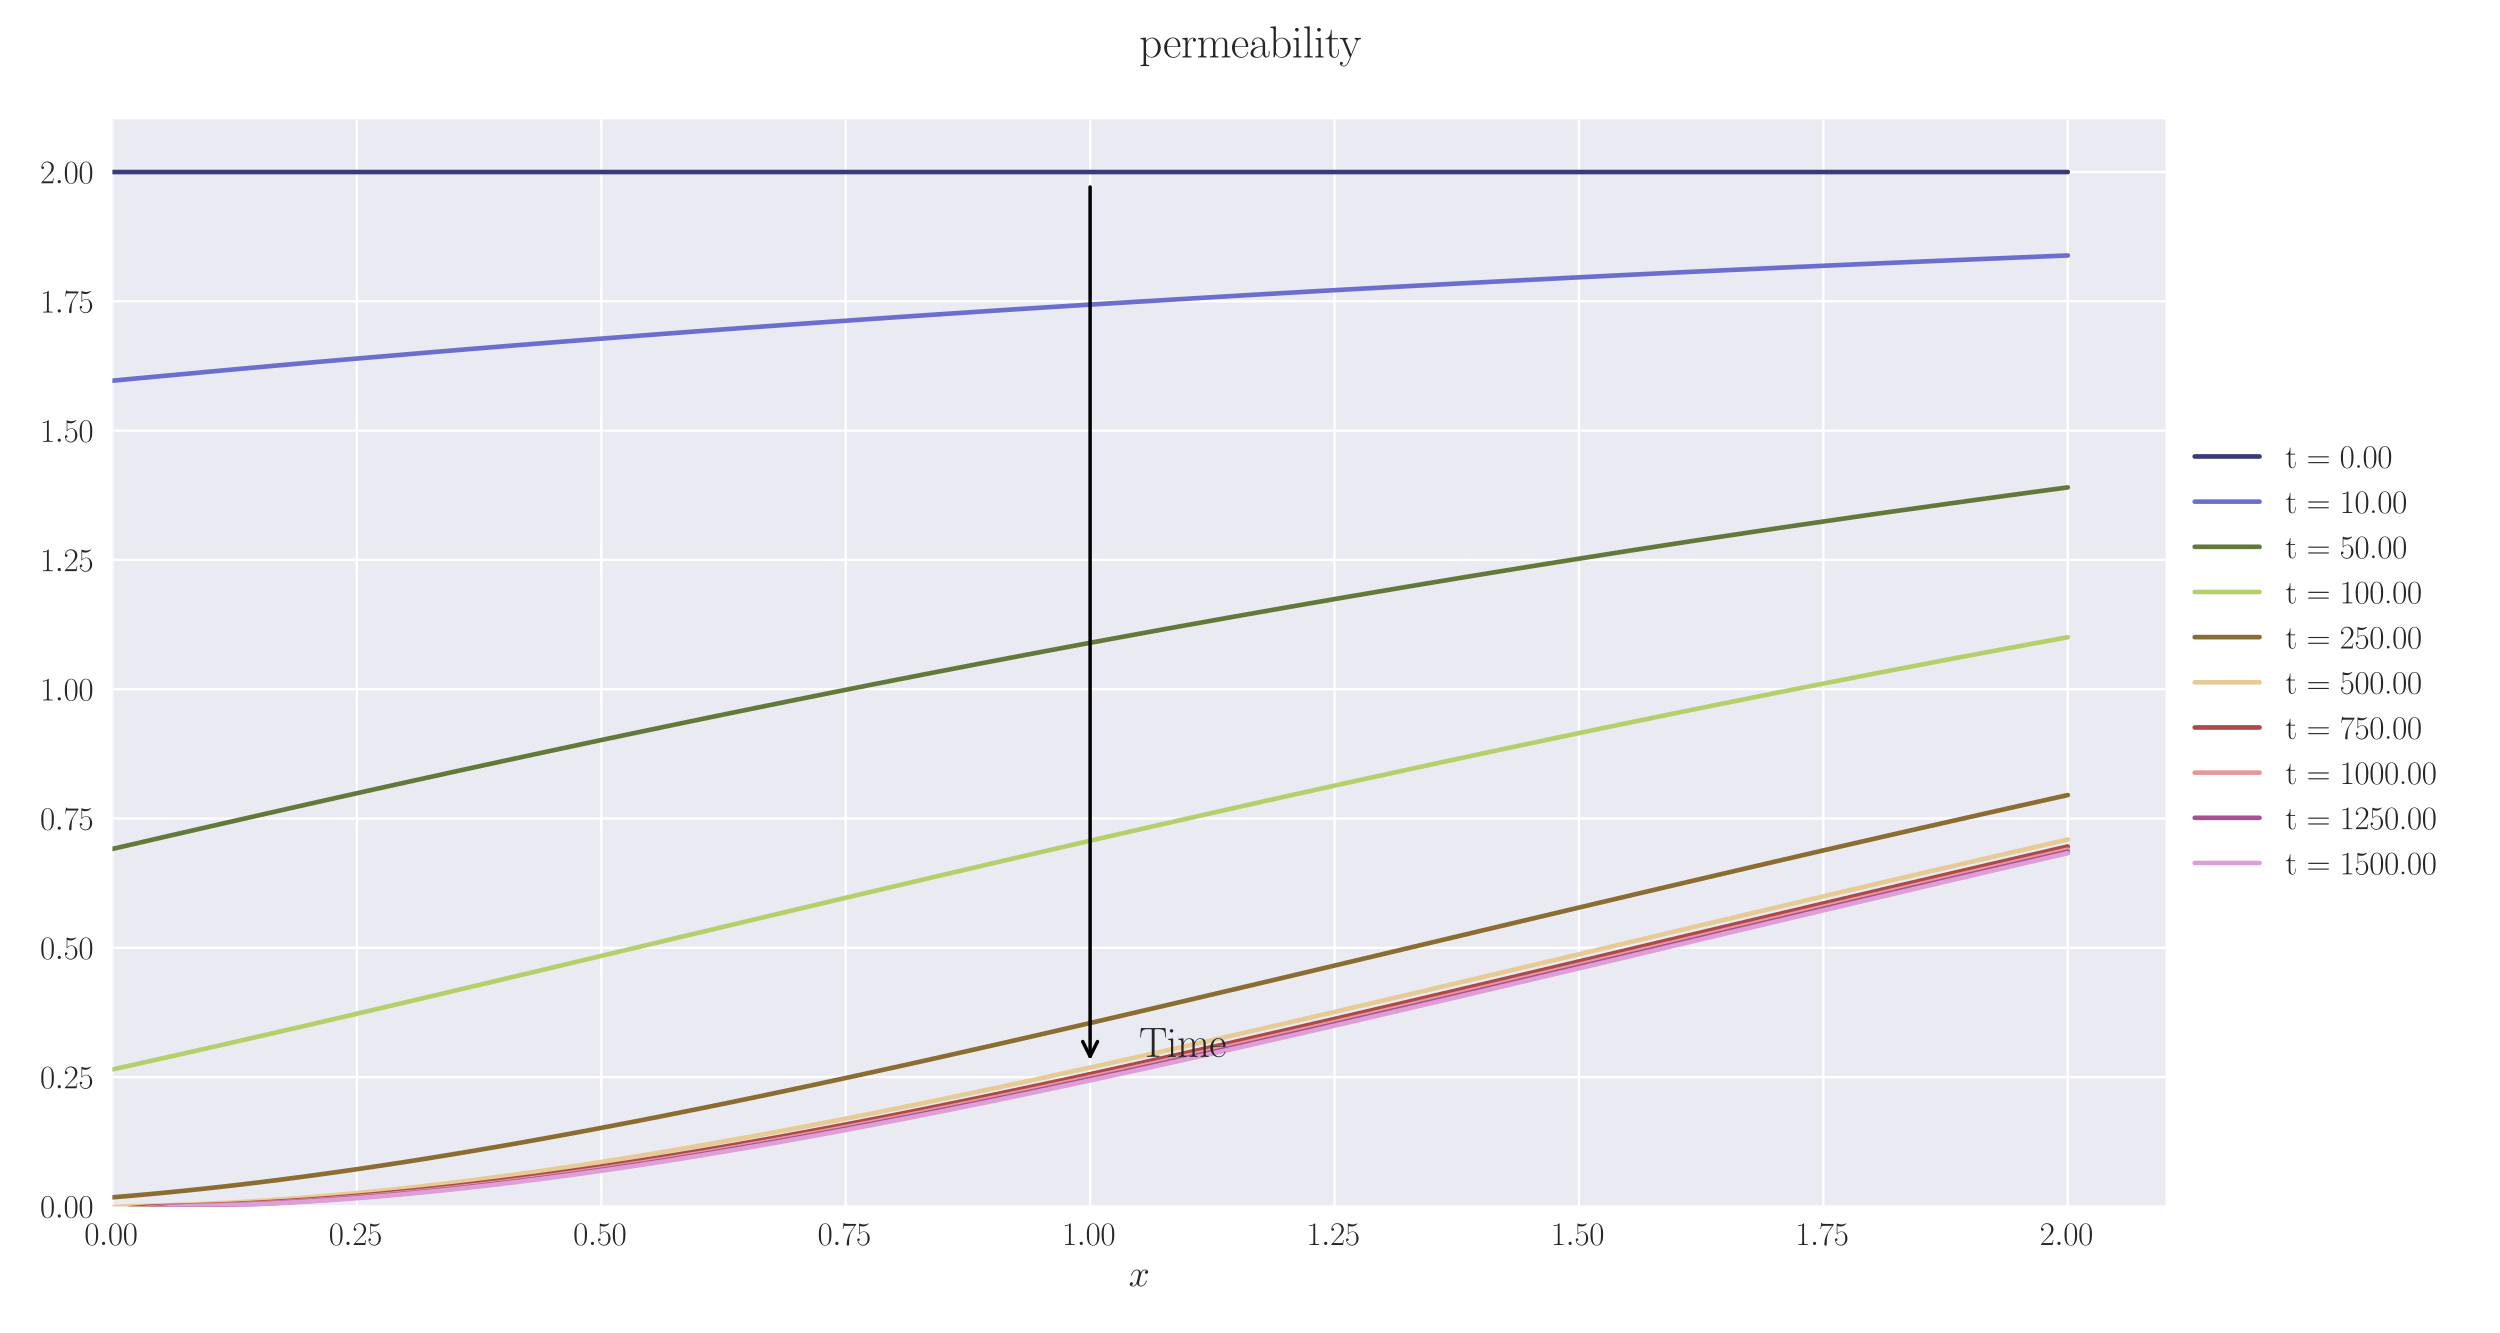 <?xml version="1.0" encoding="utf-8" standalone="no"?>
<!DOCTYPE svg PUBLIC "-//W3C//DTD SVG 1.1//EN"
  "http://www.w3.org/Graphics/SVG/1.1/DTD/svg11.dtd">
<svg xmlns:xlink="http://www.w3.org/1999/xlink" width="1080pt" height="576pt" viewBox="0 0 1080 576" xmlns="http://www.w3.org/2000/svg" version="1.1">
 <defs>
  <style type="text/css">*{stroke-linejoin: round; stroke-linecap: butt}</style>
 </defs>
 <g id="figure_1">
  <g id="patch_1">
   <path d="M 0 576 
L 1080 576 
L 1080 0 
L 0 0 
z
" style="fill: #ffffff"/>
  </g>
  <g id="axes_1">
   <g id="patch_2">
    <path d="M 48.559 521.153 
L 935.518 521.153 
L 935.518 51.564 
L 48.559 51.564 
z
" style="fill: #eaeaf2"/>
   </g>
   <g id="matplotlib.axis_1">
    <g id="xtick_1">
     <g id="line2d_1">
      <path d="M 48.559 521.153 
L 48.559 51.564 
" clip-path="url(#pdfd6195bb6)" style="fill: none; stroke: #ffffff; stroke-linecap: round"/>
     </g>
     <g id="line2d_2"/>
     <g id="text_1">
      <!-- $\mathdefault{0.00}$ -->
      <g style="fill: #262626" transform="translate(36.42 537.839) scale(0.14 -0.14)">
       <defs>
        <path id="CMR17-30" d="M 2688 2025 
C 2688 2416 2682 3080 2413 3591 
C 2176 4039 1798 4198 1466 4198 
C 1158 4198 768 4058 525 3597 
C 269 3118 243 2524 243 2025 
C 243 1661 250 1106 448 619 
C 723 -39 1216 -128 1466 -128 
C 1760 -128 2208 -7 2470 600 
C 2662 1042 2688 1559 2688 2025 
z
M 1466 -26 
C 1056 -26 813 325 723 812 
C 653 1188 653 1738 653 2096 
C 653 2588 653 2997 736 3387 
C 858 3929 1216 4096 1466 4096 
C 1728 4096 2067 3923 2189 3400 
C 2272 3036 2278 2607 2278 2096 
C 2278 1680 2278 1169 2202 792 
C 2067 95 1690 -26 1466 -26 
z
" transform="scale(0.016)"/>
        <path id="CMMI12-3a" d="M 1178 307 
C 1178 492 1024 619 870 619 
C 685 619 557 466 557 313 
C 557 128 710 0 864 0 
C 1050 0 1178 153 1178 307 
z
" transform="scale(0.016)"/>
       </defs>
       <use xlink:href="#CMR17-30" transform="scale(0.996)"/>
       <use xlink:href="#CMMI12-3a" transform="translate(45.69 0) scale(0.996)"/>
       <use xlink:href="#CMR17-30" transform="translate(72.788 0) scale(0.996)"/>
       <use xlink:href="#CMR17-30" transform="translate(118.478 0) scale(0.996)"/>
      </g>
     </g>
    </g>
    <g id="xtick_2">
     <g id="line2d_3">
      <path d="M 154.149 521.153 
L 154.149 51.564 
" clip-path="url(#pdfd6195bb6)" style="fill: none; stroke: #ffffff; stroke-linecap: round"/>
     </g>
     <g id="line2d_4"/>
     <g id="text_2">
      <!-- $\mathdefault{0.25}$ -->
      <g style="fill: #262626" transform="translate(142.01 537.839) scale(0.14 -0.14)">
       <defs>
        <path id="CMR17-32" d="M 2669 989 
L 2554 989 
C 2490 536 2438 459 2413 420 
C 2381 369 1920 369 1830 369 
L 602 369 
C 832 619 1280 1072 1824 1597 
C 2214 1967 2669 2402 2669 3035 
C 2669 3790 2067 4224 1395 4224 
C 691 4224 262 3604 262 3030 
C 262 2780 448 2748 525 2748 
C 589 2748 781 2787 781 3010 
C 781 3207 614 3264 525 3264 
C 486 3264 448 3258 422 3245 
C 544 3790 915 4058 1306 4058 
C 1862 4058 2227 3617 2227 3035 
C 2227 2479 1901 2000 1536 1584 
L 262 146 
L 262 0 
L 2515 0 
L 2669 989 
z
" transform="scale(0.016)"/>
        <path id="CMR17-35" d="M 730 3692 
C 794 3666 1056 3584 1325 3584 
C 1920 3584 2246 3911 2432 4100 
C 2432 4157 2432 4192 2394 4192 
C 2387 4192 2374 4192 2323 4163 
C 2099 4058 1837 3973 1517 3973 
C 1325 3973 1037 3999 723 4139 
C 653 4171 640 4171 634 4171 
C 602 4171 595 4164 595 4037 
L 595 2203 
C 595 2089 595 2057 659 2057 
C 691 2057 704 2070 736 2114 
C 941 2401 1222 2522 1542 2522 
C 1766 2522 2246 2382 2246 1289 
C 2246 1085 2246 715 2054 421 
C 1894 159 1645 25 1370 25 
C 947 25 518 320 403 814 
C 429 807 480 795 506 795 
C 589 795 749 840 749 1038 
C 749 1210 627 1280 506 1280 
C 358 1280 262 1190 262 1011 
C 262 454 704 -128 1382 -128 
C 2042 -128 2669 440 2669 1264 
C 2669 2030 2170 2624 1549 2624 
C 1222 2624 947 2503 730 2274 
L 730 3692 
z
" transform="scale(0.016)"/>
       </defs>
       <use xlink:href="#CMR17-30" transform="scale(0.996)"/>
       <use xlink:href="#CMMI12-3a" transform="translate(45.69 0) scale(0.996)"/>
       <use xlink:href="#CMR17-32" transform="translate(72.788 0) scale(0.996)"/>
       <use xlink:href="#CMR17-35" transform="translate(118.478 0) scale(0.996)"/>
      </g>
     </g>
    </g>
    <g id="xtick_3">
     <g id="line2d_5">
      <path d="M 259.74 521.153 
L 259.74 51.564 
" clip-path="url(#pdfd6195bb6)" style="fill: none; stroke: #ffffff; stroke-linecap: round"/>
     </g>
     <g id="line2d_6"/>
     <g id="text_3">
      <!-- $\mathdefault{0.50}$ -->
      <g style="fill: #262626" transform="translate(247.6 537.839) scale(0.14 -0.14)">
       <use xlink:href="#CMR17-30" transform="scale(0.996)"/>
       <use xlink:href="#CMMI12-3a" transform="translate(45.69 0) scale(0.996)"/>
       <use xlink:href="#CMR17-35" transform="translate(72.788 0) scale(0.996)"/>
       <use xlink:href="#CMR17-30" transform="translate(118.478 0) scale(0.996)"/>
      </g>
     </g>
    </g>
    <g id="xtick_4">
     <g id="line2d_7">
      <path d="M 365.33 521.153 
L 365.33 51.564 
" clip-path="url(#pdfd6195bb6)" style="fill: none; stroke: #ffffff; stroke-linecap: round"/>
     </g>
     <g id="line2d_8"/>
     <g id="text_4">
      <!-- $\mathdefault{0.75}$ -->
      <g style="fill: #262626" transform="translate(353.19 537.839) scale(0.14 -0.14)">
       <defs>
        <path id="CMR17-37" d="M 2886 3941 
L 2886 4081 
L 1382 4081 
C 634 4081 621 4165 595 4288 
L 480 4288 
L 294 3094 
L 410 3094 
C 429 3215 474 3540 550 3661 
C 589 3712 1062 3712 1171 3712 
L 2579 3712 
L 1869 2661 
C 1395 1954 1069 999 1069 165 
C 1069 89 1069 -128 1299 -128 
C 1530 -128 1530 89 1530 171 
L 1530 465 
C 1530 1508 1709 2196 2003 2636 
L 2886 3941 
z
" transform="scale(0.016)"/>
       </defs>
       <use xlink:href="#CMR17-30" transform="scale(0.996)"/>
       <use xlink:href="#CMMI12-3a" transform="translate(45.69 0) scale(0.996)"/>
       <use xlink:href="#CMR17-37" transform="translate(72.788 0) scale(0.996)"/>
       <use xlink:href="#CMR17-35" transform="translate(118.478 0) scale(0.996)"/>
      </g>
     </g>
    </g>
    <g id="xtick_5">
     <g id="line2d_9">
      <path d="M 470.92 521.153 
L 470.92 51.564 
" clip-path="url(#pdfd6195bb6)" style="fill: none; stroke: #ffffff; stroke-linecap: round"/>
     </g>
     <g id="line2d_10"/>
     <g id="text_5">
      <!-- $\mathdefault{1.00}$ -->
      <g style="fill: #262626" transform="translate(458.781 537.839) scale(0.14 -0.14)">
       <defs>
        <path id="CMR17-31" d="M 1702 4058 
C 1702 4192 1696 4192 1606 4192 
C 1357 3916 979 3827 621 3827 
C 602 3827 570 3827 563 3808 
C 557 3795 557 3782 557 3648 
C 755 3648 1088 3686 1344 3839 
L 1344 461 
C 1344 236 1331 160 781 160 
L 589 160 
L 589 0 
C 896 0 1216 0 1523 0 
C 1830 0 2150 0 2458 0 
L 2458 160 
L 2266 160 
C 1715 160 1702 230 1702 458 
L 1702 4058 
z
" transform="scale(0.016)"/>
       </defs>
       <use xlink:href="#CMR17-31" transform="scale(0.996)"/>
       <use xlink:href="#CMMI12-3a" transform="translate(45.69 0) scale(0.996)"/>
       <use xlink:href="#CMR17-30" transform="translate(72.788 0) scale(0.996)"/>
       <use xlink:href="#CMR17-30" transform="translate(118.478 0) scale(0.996)"/>
      </g>
     </g>
    </g>
    <g id="xtick_6">
     <g id="line2d_11">
      <path d="M 576.511 521.153 
L 576.511 51.564 
" clip-path="url(#pdfd6195bb6)" style="fill: none; stroke: #ffffff; stroke-linecap: round"/>
     </g>
     <g id="line2d_12"/>
     <g id="text_6">
      <!-- $\mathdefault{1.25}$ -->
      <g style="fill: #262626" transform="translate(564.371 537.839) scale(0.14 -0.14)">
       <use xlink:href="#CMR17-31" transform="scale(0.996)"/>
       <use xlink:href="#CMMI12-3a" transform="translate(45.69 0) scale(0.996)"/>
       <use xlink:href="#CMR17-32" transform="translate(72.788 0) scale(0.996)"/>
       <use xlink:href="#CMR17-35" transform="translate(118.478 0) scale(0.996)"/>
      </g>
     </g>
    </g>
    <g id="xtick_7">
     <g id="line2d_13">
      <path d="M 682.101 521.153 
L 682.101 51.564 
" clip-path="url(#pdfd6195bb6)" style="fill: none; stroke: #ffffff; stroke-linecap: round"/>
     </g>
     <g id="line2d_14"/>
     <g id="text_7">
      <!-- $\mathdefault{1.50}$ -->
      <g style="fill: #262626" transform="translate(669.961 537.839) scale(0.14 -0.14)">
       <use xlink:href="#CMR17-31" transform="scale(0.996)"/>
       <use xlink:href="#CMMI12-3a" transform="translate(45.69 0) scale(0.996)"/>
       <use xlink:href="#CMR17-35" transform="translate(72.788 0) scale(0.996)"/>
       <use xlink:href="#CMR17-30" transform="translate(118.478 0) scale(0.996)"/>
      </g>
     </g>
    </g>
    <g id="xtick_8">
     <g id="line2d_15">
      <path d="M 787.691 521.153 
L 787.691 51.564 
" clip-path="url(#pdfd6195bb6)" style="fill: none; stroke: #ffffff; stroke-linecap: round"/>
     </g>
     <g id="line2d_16"/>
     <g id="text_8">
      <!-- $\mathdefault{1.75}$ -->
      <g style="fill: #262626" transform="translate(775.552 537.839) scale(0.14 -0.14)">
       <use xlink:href="#CMR17-31" transform="scale(0.996)"/>
       <use xlink:href="#CMMI12-3a" transform="translate(45.69 0) scale(0.996)"/>
       <use xlink:href="#CMR17-37" transform="translate(72.788 0) scale(0.996)"/>
       <use xlink:href="#CMR17-35" transform="translate(118.478 0) scale(0.996)"/>
      </g>
     </g>
    </g>
    <g id="xtick_9">
     <g id="line2d_17">
      <path d="M 893.282 521.153 
L 893.282 51.564 
" clip-path="url(#pdfd6195bb6)" style="fill: none; stroke: #ffffff; stroke-linecap: round"/>
     </g>
     <g id="line2d_18"/>
     <g id="text_9">
      <!-- $\mathdefault{2.00}$ -->
      <g style="fill: #262626" transform="translate(881.142 537.839) scale(0.14 -0.14)">
       <use xlink:href="#CMR17-32" transform="scale(0.996)"/>
       <use xlink:href="#CMMI12-3a" transform="translate(45.69 0) scale(0.996)"/>
       <use xlink:href="#CMR17-30" transform="translate(72.788 0) scale(0.996)"/>
       <use xlink:href="#CMR17-30" transform="translate(118.478 0) scale(0.996)"/>
      </g>
     </g>
    </g>
    <g id="text_10">
     <!-- $x$ -->
     <g style="fill: #262626" transform="translate(487.604 555.621) scale(0.16 -0.16)">
      <defs>
       <path id="CMMI12-78" d="M 3034 2606 
C 2829 2567 2752 2414 2752 2293 
C 2752 2139 2874 2088 2963 2088 
C 3155 2088 3290 2254 3290 2427 
C 3290 2695 2982 2816 2714 2816 
C 2323 2816 2106 2433 2048 2312 
C 1901 2816 1504 2816 1389 2816 
C 736 2816 390 1980 390 1839 
C 390 1814 416 1782 461 1782 
C 512 1782 525 1820 538 1846 
C 755 2555 1184 2689 1370 2689 
C 1658 2689 1715 2420 1715 2267 
C 1715 2127 1677 1980 1600 1673 
L 1382 798 
C 1286 415 1101 64 762 64 
C 730 64 570 64 435 147 
C 666 192 717 383 717 460 
C 717 588 621 664 499 664 
C 346 664 179 530 179 326 
C 179 57 480 -64 755 -64 
C 1062 -64 1280 179 1414 441 
C 1517 64 1837 -64 2074 -64 
C 2726 -64 3072 773 3072 913 
C 3072 945 3046 971 3008 971 
C 2950 971 2944 939 2925 888 
C 2752 326 2381 64 2093 64 
C 1869 64 1747 230 1747 492 
C 1747 632 1773 734 1875 1156 
L 2099 2024 
C 2195 2408 2413 2689 2707 2689 
C 2720 2689 2899 2689 3034 2606 
z
" transform="scale(0.016)"/>
      </defs>
      <use xlink:href="#CMMI12-78" transform="scale(0.996)"/>
     </g>
    </g>
   </g>
   <g id="matplotlib.axis_2">
    <g id="ytick_1">
     <g id="line2d_19">
      <path d="M 48.559 521.153 
L 935.518 521.153 
" clip-path="url(#pdfd6195bb6)" style="fill: none; stroke: #ffffff; stroke-linecap: round"/>
     </g>
     <g id="line2d_20"/>
     <g id="text_11">
      <!-- $\mathdefault{0.00}$ -->
      <g style="fill: #262626" transform="translate(17.28 525.996) scale(0.14 -0.14)">
       <use xlink:href="#CMR17-30" transform="scale(0.996)"/>
       <use xlink:href="#CMMI12-3a" transform="translate(45.69 0) scale(0.996)"/>
       <use xlink:href="#CMR17-30" transform="translate(72.788 0) scale(0.996)"/>
       <use xlink:href="#CMR17-30" transform="translate(118.478 0) scale(0.996)"/>
      </g>
     </g>
    </g>
    <g id="ytick_2">
     <g id="line2d_21">
      <path d="M 48.559 465.298 
L 935.518 465.298 
" clip-path="url(#pdfd6195bb6)" style="fill: none; stroke: #ffffff; stroke-linecap: round"/>
     </g>
     <g id="line2d_22"/>
     <g id="text_12">
      <!-- $\mathdefault{0.25}$ -->
      <g style="fill: #262626" transform="translate(17.28 470.141) scale(0.14 -0.14)">
       <use xlink:href="#CMR17-30" transform="scale(0.996)"/>
       <use xlink:href="#CMMI12-3a" transform="translate(45.69 0) scale(0.996)"/>
       <use xlink:href="#CMR17-32" transform="translate(72.788 0) scale(0.996)"/>
       <use xlink:href="#CMR17-35" transform="translate(118.478 0) scale(0.996)"/>
      </g>
     </g>
    </g>
    <g id="ytick_3">
     <g id="line2d_23">
      <path d="M 48.559 409.443 
L 935.518 409.443 
" clip-path="url(#pdfd6195bb6)" style="fill: none; stroke: #ffffff; stroke-linecap: round"/>
     </g>
     <g id="line2d_24"/>
     <g id="text_13">
      <!-- $\mathdefault{0.50}$ -->
      <g style="fill: #262626" transform="translate(17.28 414.286) scale(0.14 -0.14)">
       <use xlink:href="#CMR17-30" transform="scale(0.996)"/>
       <use xlink:href="#CMMI12-3a" transform="translate(45.69 0) scale(0.996)"/>
       <use xlink:href="#CMR17-35" transform="translate(72.788 0) scale(0.996)"/>
       <use xlink:href="#CMR17-30" transform="translate(118.478 0) scale(0.996)"/>
      </g>
     </g>
    </g>
    <g id="ytick_4">
     <g id="line2d_25">
      <path d="M 48.559 353.589 
L 935.518 353.589 
" clip-path="url(#pdfd6195bb6)" style="fill: none; stroke: #ffffff; stroke-linecap: round"/>
     </g>
     <g id="line2d_26"/>
     <g id="text_14">
      <!-- $\mathdefault{0.75}$ -->
      <g style="fill: #262626" transform="translate(17.28 358.432) scale(0.14 -0.14)">
       <use xlink:href="#CMR17-30" transform="scale(0.996)"/>
       <use xlink:href="#CMMI12-3a" transform="translate(45.69 0) scale(0.996)"/>
       <use xlink:href="#CMR17-37" transform="translate(72.788 0) scale(0.996)"/>
       <use xlink:href="#CMR17-35" transform="translate(118.478 0) scale(0.996)"/>
      </g>
     </g>
    </g>
    <g id="ytick_5">
     <g id="line2d_27">
      <path d="M 48.559 297.734 
L 935.518 297.734 
" clip-path="url(#pdfd6195bb6)" style="fill: none; stroke: #ffffff; stroke-linecap: round"/>
     </g>
     <g id="line2d_28"/>
     <g id="text_15">
      <!-- $\mathdefault{1.00}$ -->
      <g style="fill: #262626" transform="translate(17.28 302.577) scale(0.14 -0.14)">
       <use xlink:href="#CMR17-31" transform="scale(0.996)"/>
       <use xlink:href="#CMMI12-3a" transform="translate(45.69 0) scale(0.996)"/>
       <use xlink:href="#CMR17-30" transform="translate(72.788 0) scale(0.996)"/>
       <use xlink:href="#CMR17-30" transform="translate(118.478 0) scale(0.996)"/>
      </g>
     </g>
    </g>
    <g id="ytick_6">
     <g id="line2d_29">
      <path d="M 48.559 241.879 
L 935.518 241.879 
" clip-path="url(#pdfd6195bb6)" style="fill: none; stroke: #ffffff; stroke-linecap: round"/>
     </g>
     <g id="line2d_30"/>
     <g id="text_16">
      <!-- $\mathdefault{1.25}$ -->
      <g style="fill: #262626" transform="translate(17.28 246.722) scale(0.14 -0.14)">
       <use xlink:href="#CMR17-31" transform="scale(0.996)"/>
       <use xlink:href="#CMMI12-3a" transform="translate(45.69 0) scale(0.996)"/>
       <use xlink:href="#CMR17-32" transform="translate(72.788 0) scale(0.996)"/>
       <use xlink:href="#CMR17-35" transform="translate(118.478 0) scale(0.996)"/>
      </g>
     </g>
    </g>
    <g id="ytick_7">
     <g id="line2d_31">
      <path d="M 48.559 186.024 
L 935.518 186.024 
" clip-path="url(#pdfd6195bb6)" style="fill: none; stroke: #ffffff; stroke-linecap: round"/>
     </g>
     <g id="line2d_32"/>
     <g id="text_17">
      <!-- $\mathdefault{1.50}$ -->
      <g style="fill: #262626" transform="translate(17.28 190.867) scale(0.14 -0.14)">
       <use xlink:href="#CMR17-31" transform="scale(0.996)"/>
       <use xlink:href="#CMMI12-3a" transform="translate(45.69 0) scale(0.996)"/>
       <use xlink:href="#CMR17-35" transform="translate(72.788 0) scale(0.996)"/>
       <use xlink:href="#CMR17-30" transform="translate(118.478 0) scale(0.996)"/>
      </g>
     </g>
    </g>
    <g id="ytick_8">
     <g id="line2d_33">
      <path d="M 48.559 130.17 
L 935.518 130.17 
" clip-path="url(#pdfd6195bb6)" style="fill: none; stroke: #ffffff; stroke-linecap: round"/>
     </g>
     <g id="line2d_34"/>
     <g id="text_18">
      <!-- $\mathdefault{1.75}$ -->
      <g style="fill: #262626" transform="translate(17.28 135.013) scale(0.14 -0.14)">
       <use xlink:href="#CMR17-31" transform="scale(0.996)"/>
       <use xlink:href="#CMMI12-3a" transform="translate(45.69 0) scale(0.996)"/>
       <use xlink:href="#CMR17-37" transform="translate(72.788 0) scale(0.996)"/>
       <use xlink:href="#CMR17-35" transform="translate(118.478 0) scale(0.996)"/>
      </g>
     </g>
    </g>
    <g id="ytick_9">
     <g id="line2d_35">
      <path d="M 48.559 74.315 
L 935.518 74.315 
" clip-path="url(#pdfd6195bb6)" style="fill: none; stroke: #ffffff; stroke-linecap: round"/>
     </g>
     <g id="line2d_36"/>
     <g id="text_19">
      <!-- $\mathdefault{2.00}$ -->
      <g style="fill: #262626" transform="translate(17.28 79.158) scale(0.14 -0.14)">
       <use xlink:href="#CMR17-32" transform="scale(0.996)"/>
       <use xlink:href="#CMMI12-3a" transform="translate(45.69 0) scale(0.996)"/>
       <use xlink:href="#CMR17-30" transform="translate(72.788 0) scale(0.996)"/>
       <use xlink:href="#CMR17-30" transform="translate(118.478 0) scale(0.996)"/>
      </g>
     </g>
    </g>
   </g>
   <g id="line2d_37">
    <path d="M 48.559 74.315 
L 57.006 74.315 
L 65.454 74.315 
L 73.901 74.315 
L 82.348 74.315 
L 90.795 74.315 
L 99.242 74.315 
L 107.69 74.315 
L 116.137 74.315 
L 124.584 74.315 
L 133.031 74.315 
L 141.479 74.315 
L 149.926 74.315 
L 158.373 74.315 
L 166.82 74.315 
L 175.267 74.315 
L 183.715 74.315 
L 192.162 74.315 
L 200.609 74.315 
L 209.056 74.315 
L 217.504 74.315 
L 225.951 74.315 
L 234.398 74.315 
L 242.845 74.315 
L 251.292 74.315 
L 259.74 74.315 
L 268.187 74.315 
L 276.634 74.315 
L 285.081 74.315 
L 293.529 74.315 
L 301.976 74.315 
L 310.423 74.315 
L 318.87 74.315 
L 327.317 74.315 
L 335.765 74.315 
L 344.212 74.315 
L 352.659 74.315 
L 361.106 74.315 
L 369.554 74.315 
L 378.001 74.315 
L 386.448 74.315 
L 394.895 74.315 
L 403.343 74.315 
L 411.79 74.315 
L 420.237 74.315 
L 428.684 74.315 
L 437.131 74.315 
L 445.579 74.315 
L 454.026 74.315 
L 462.473 74.315 
L 470.92 74.315 
L 479.368 74.315 
L 487.815 74.315 
L 496.262 74.315 
L 504.709 74.315 
L 513.156 74.315 
L 521.604 74.315 
L 530.051 74.315 
L 538.498 74.315 
L 546.945 74.315 
L 555.393 74.315 
L 563.84 74.315 
L 572.287 74.315 
L 580.734 74.315 
L 589.181 74.315 
L 597.629 74.315 
L 606.076 74.315 
L 614.523 74.315 
L 622.97 74.315 
L 631.418 74.315 
L 639.865 74.315 
L 648.312 74.315 
L 656.759 74.315 
L 665.206 74.315 
L 673.654 74.315 
L 682.101 74.315 
L 690.548 74.315 
L 698.995 74.315 
L 707.443 74.315 
L 715.89 74.315 
L 724.337 74.315 
L 732.784 74.315 
L 741.232 74.315 
L 749.679 74.315 
L 758.126 74.315 
L 766.573 74.315 
L 775.02 74.315 
L 783.468 74.315 
L 791.915 74.315 
L 800.362 74.315 
L 808.809 74.315 
L 817.257 74.315 
L 825.704 74.315 
L 834.151 74.315 
L 842.598 74.315 
L 851.045 74.315 
L 859.493 74.315 
L 867.94 74.315 
L 876.387 74.315 
L 884.834 74.315 
L 893.282 74.315 
" clip-path="url(#pdfd6195bb6)" style="fill: none; stroke: #393b79; stroke-width: 2; stroke-linecap: round"/>
   </g>
   <g id="line2d_38">
    <path d="M 48.559 164.467 
L 57.006 163.666 
L 65.454 162.875 
L 73.901 162.092 
L 82.348 161.319 
L 90.795 160.531 
L 99.242 159.752 
L 107.69 158.982 
L 116.137 158.221 
L 124.584 157.468 
L 133.031 156.724 
L 141.479 155.989 
L 149.926 155.262 
L 158.373 154.543 
L 166.82 153.833 
L 175.267 153.108 
L 183.715 152.392 
L 192.162 151.683 
L 200.609 150.983 
L 209.056 150.29 
L 217.504 149.605 
L 225.951 148.928 
L 234.398 148.259 
L 242.845 147.597 
L 251.292 146.942 
L 259.74 146.295 
L 268.187 145.641 
L 276.634 144.988 
L 285.081 144.342 
L 293.529 143.703 
L 301.976 143.072 
L 310.423 142.447 
L 318.87 141.829 
L 327.317 141.218 
L 335.765 140.614 
L 344.212 140.016 
L 352.659 139.425 
L 361.106 138.84 
L 369.554 138.262 
L 378.001 137.677 
L 386.448 137.093 
L 394.895 136.515 
L 403.343 135.944 
L 411.79 135.379 
L 420.237 134.82 
L 428.684 134.267 
L 437.131 133.72 
L 445.579 133.179 
L 454.026 132.644 
L 462.473 132.115 
L 470.92 131.591 
L 479.368 131.073 
L 487.815 130.561 
L 496.262 130.054 
L 504.709 129.542 
L 513.156 129.03 
L 521.604 128.523 
L 530.051 128.021 
L 538.498 127.525 
L 546.945 127.034 
L 555.393 126.548 
L 563.84 126.068 
L 572.287 125.593 
L 580.734 125.122 
L 589.181 124.657 
L 597.629 124.197 
L 606.076 123.741 
L 614.523 123.29 
L 622.97 122.844 
L 631.418 122.403 
L 639.865 121.967 
L 648.312 121.535 
L 656.759 121.099 
L 665.206 120.662 
L 673.654 120.229 
L 682.101 119.802 
L 690.548 119.378 
L 698.995 118.959 
L 707.443 118.545 
L 715.89 118.134 
L 724.337 117.728 
L 732.784 117.327 
L 741.232 116.929 
L 749.679 116.536 
L 758.126 116.146 
L 766.573 115.761 
L 775.02 115.38 
L 783.468 115.003 
L 791.915 114.629 
L 800.362 114.26 
L 808.809 113.894 
L 817.257 113.532 
L 825.704 113.174 
L 834.151 112.819 
L 842.598 112.465 
L 851.045 112.106 
L 859.493 111.751 
L 867.94 111.399 
L 876.387 111.052 
L 884.834 110.707 
L 893.282 110.366 
" clip-path="url(#pdfd6195bb6)" style="fill: none; stroke: #6b6ecf; stroke-width: 2; stroke-linecap: round"/>
   </g>
   <g id="line2d_39">
    <path d="M 48.559 366.745 
L 57.006 364.786 
L 65.454 362.831 
L 73.901 360.883 
L 82.348 358.941 
L 90.795 357.006 
L 99.242 355.072 
L 107.69 353.144 
L 116.137 351.225 
L 124.584 349.314 
L 133.031 347.412 
L 141.479 345.51 
L 149.926 343.616 
L 158.373 341.732 
L 166.82 339.86 
L 175.267 337.984 
L 183.715 336.119 
L 192.162 334.268 
L 200.609 332.418 
L 209.056 330.575 
L 217.504 328.748 
L 225.951 326.918 
L 234.398 325.101 
L 242.845 323.297 
L 251.292 321.49 
L 259.74 319.703 
L 268.187 317.914 
L 276.634 316.139 
L 285.081 314.372 
L 293.529 312.61 
L 301.976 310.864 
L 310.423 309.116 
L 318.87 307.39 
L 327.317 305.657 
L 335.765 303.949 
L 344.212 302.233 
L 352.659 300.542 
L 361.106 298.845 
L 369.554 297.169 
L 378.001 295.492 
L 386.448 293.831 
L 394.895 292.176 
L 403.343 290.529 
L 411.79 288.899 
L 420.237 287.264 
L 428.684 285.654 
L 437.131 284.037 
L 445.579 282.439 
L 454.026 280.851 
L 462.473 279.263 
L 470.92 277.7 
L 479.368 276.129 
L 487.815 274.574 
L 496.262 273.038 
L 504.709 271.491 
L 513.156 269.968 
L 521.604 268.454 
L 530.051 266.937 
L 538.498 265.443 
L 546.945 263.955 
L 555.393 262.467 
L 563.84 261 
L 572.287 259.54 
L 580.734 258.078 
L 589.181 256.638 
L 597.629 255.21 
L 606.076 253.773 
L 614.523 252.357 
L 622.97 250.96 
L 631.418 249.552 
L 639.865 248.158 
L 648.312 246.784 
L 656.759 245.416 
L 665.206 244.043 
L 673.654 242.69 
L 682.101 241.355 
L 690.548 240.014 
L 698.995 238.68 
L 707.443 237.365 
L 715.89 236.067 
L 724.337 234.759 
L 732.784 233.461 
L 741.232 232.18 
L 749.679 230.917 
L 758.126 229.647 
L 766.573 228.382 
L 775.02 227.134 
L 783.468 225.903 
L 791.915 224.677 
L 800.362 223.444 
L 808.809 222.227 
L 817.257 221.026 
L 825.704 219.841 
L 834.151 218.647 
L 842.598 217.459 
L 851.045 216.287 
L 859.493 215.129 
L 867.94 213.986 
L 876.387 212.832 
L 884.834 211.686 
L 893.282 210.554 
" clip-path="url(#pdfd6195bb6)" style="fill: none; stroke: #637939; stroke-width: 2; stroke-linecap: round"/>
   </g>
   <g id="line2d_40">
    <path d="M 48.559 461.991 
L 57.006 460.124 
L 65.454 458.243 
L 73.901 456.353 
L 82.348 454.45 
L 90.795 452.538 
L 99.242 450.616 
L 107.69 448.685 
L 116.137 446.746 
L 124.584 444.799 
L 133.031 442.844 
L 141.479 440.882 
L 149.926 438.915 
L 158.373 436.94 
L 166.82 434.96 
L 175.267 432.977 
L 183.715 430.987 
L 192.162 428.993 
L 200.609 426.996 
L 209.056 424.995 
L 217.504 422.992 
L 225.951 420.986 
L 234.398 418.98 
L 242.845 416.97 
L 251.292 414.958 
L 259.74 412.946 
L 268.187 410.935 
L 276.634 408.92 
L 285.081 406.909 
L 293.529 404.894 
L 301.976 402.884 
L 310.423 400.871 
L 318.87 398.864 
L 327.317 396.853 
L 335.765 394.847 
L 344.212 392.845 
L 352.659 390.841 
L 361.106 388.84 
L 369.554 386.844 
L 378.001 384.852 
L 386.448 382.864 
L 394.895 380.876 
L 403.343 378.892 
L 411.79 376.912 
L 420.237 374.937 
L 428.684 372.967 
L 437.131 371.001 
L 445.579 369.04 
L 454.026 367.085 
L 462.473 365.135 
L 470.92 363.19 
L 479.368 361.252 
L 487.815 359.319 
L 496.262 357.388 
L 504.709 355.464 
L 513.156 353.547 
L 521.604 351.638 
L 530.051 349.737 
L 538.498 347.84 
L 546.945 345.946 
L 555.393 344.063 
L 563.84 342.19 
L 572.287 340.319 
L 580.734 338.454 
L 589.181 336.6 
L 597.629 334.756 
L 606.076 332.91 
L 614.523 331.079 
L 622.97 329.257 
L 631.418 327.435 
L 639.865 325.63 
L 648.312 323.826 
L 656.759 322.031 
L 665.206 320.251 
L 673.654 318.467 
L 682.101 316.704 
L 690.548 314.937 
L 698.995 313.187 
L 707.443 311.441 
L 715.89 309.706 
L 724.337 307.978 
L 732.784 306.259 
L 741.232 304.549 
L 749.679 302.847 
L 758.126 301.154 
L 766.573 299.471 
L 775.02 297.793 
L 783.468 296.131 
L 791.915 294.468 
L 800.362 292.828 
L 808.809 291.178 
L 817.257 289.555 
L 825.704 287.926 
L 834.151 286.314 
L 842.598 284.712 
L 851.045 283.112 
L 859.493 281.536 
L 867.94 279.948 
L 876.387 278.383 
L 884.834 276.827 
L 893.282 275.27 
" clip-path="url(#pdfd6195bb6)" style="fill: none; stroke: #b5cf6b; stroke-width: 2; stroke-linecap: round"/>
   </g>
   <g id="line2d_41">
    <path d="M 48.559 517.241 
L 57.006 516.536 
L 65.454 515.78 
L 73.901 514.974 
L 82.348 514.12 
L 90.795 513.218 
L 99.242 512.271 
L 107.69 511.28 
L 116.137 510.246 
L 124.584 509.17 
L 133.031 508.053 
L 141.479 506.898 
L 149.926 505.705 
L 158.373 504.475 
L 166.82 503.209 
L 175.267 501.909 
L 183.715 500.575 
L 192.162 499.209 
L 200.609 497.813 
L 209.056 496.385 
L 217.504 494.929 
L 225.951 493.445 
L 234.398 491.933 
L 242.845 490.396 
L 251.292 488.832 
L 259.74 487.245 
L 268.187 485.634 
L 276.634 484.001 
L 285.081 482.346 
L 293.529 480.67 
L 301.976 478.974 
L 310.423 477.258 
L 318.87 475.524 
L 327.317 473.772 
L 335.765 472.004 
L 344.212 470.219 
L 352.659 468.418 
L 361.106 466.603 
L 369.554 464.773 
L 378.001 462.93 
L 386.448 461.075 
L 394.895 459.206 
L 403.343 457.326 
L 411.79 455.435 
L 420.237 453.534 
L 428.684 451.623 
L 437.131 449.703 
L 445.579 447.774 
L 454.026 445.836 
L 462.473 443.89 
L 470.92 441.939 
L 479.368 439.979 
L 487.815 438.015 
L 496.262 436.043 
L 504.709 434.067 
L 513.156 432.088 
L 521.604 430.101 
L 530.051 428.112 
L 538.498 426.119 
L 546.945 424.123 
L 555.393 422.125 
L 563.84 420.125 
L 572.287 418.122 
L 580.734 416.117 
L 589.181 414.111 
L 597.629 412.107 
L 606.076 410.098 
L 614.523 408.091 
L 622.97 406.084 
L 631.418 404.078 
L 639.865 402.072 
L 648.312 400.068 
L 656.759 398.063 
L 665.206 396.063 
L 673.654 394.063 
L 682.101 392.064 
L 690.548 390.069 
L 698.995 388.079 
L 707.443 386.089 
L 715.89 384.101 
L 724.337 382.117 
L 732.784 380.138 
L 741.232 378.162 
L 749.679 376.191 
L 758.126 374.224 
L 766.573 372.261 
L 775.02 370.303 
L 783.468 368.349 
L 791.915 366.401 
L 800.362 364.457 
L 808.809 362.519 
L 817.257 360.587 
L 825.704 358.662 
L 834.151 356.744 
L 842.598 354.83 
L 851.045 352.918 
L 859.493 351.014 
L 867.94 349.119 
L 876.387 347.233 
L 884.834 345.35 
L 893.282 343.471 
" clip-path="url(#pdfd6195bb6)" style="fill: none; stroke: #8c6d31; stroke-width: 2; stroke-linecap: round"/>
   </g>
   <g id="line2d_42">
    <path d="M 48.559 521.441 
L 57.006 521.046 
L 65.454 520.848 
L 73.901 520.612 
L 82.348 520.312 
L 90.795 519.95 
L 99.242 519.526 
L 107.69 519.044 
L 116.137 518.504 
L 124.584 517.908 
L 133.031 517.258 
L 141.479 516.555 
L 149.926 515.801 
L 158.373 514.997 
L 166.82 514.144 
L 175.267 513.245 
L 183.715 512.299 
L 192.162 511.31 
L 200.609 510.278 
L 209.056 509.204 
L 217.504 508.089 
L 225.951 506.936 
L 234.398 505.745 
L 242.845 504.516 
L 251.292 503.253 
L 259.74 501.954 
L 268.187 500.623 
L 276.634 499.259 
L 285.081 497.864 
L 293.529 496.439 
L 301.976 494.985 
L 310.423 493.502 
L 318.87 491.993 
L 327.317 490.457 
L 335.765 488.896 
L 344.212 487.31 
L 352.659 485.701 
L 361.106 484.07 
L 369.554 482.417 
L 378.001 480.742 
L 386.448 479.048 
L 394.895 477.334 
L 403.343 475.602 
L 411.79 473.852 
L 420.237 472.085 
L 428.684 470.303 
L 437.131 468.504 
L 445.579 466.69 
L 454.026 464.863 
L 462.473 463.021 
L 470.92 461.167 
L 479.368 459.3 
L 487.815 457.423 
L 496.262 455.533 
L 504.709 453.633 
L 513.156 451.724 
L 521.604 449.805 
L 530.051 447.877 
L 538.498 445.941 
L 546.945 443.998 
L 555.393 442.048 
L 563.84 440.089 
L 572.287 438.127 
L 580.734 436.156 
L 589.181 434.182 
L 597.629 432.203 
L 606.076 430.22 
L 614.523 428.231 
L 622.97 426.24 
L 631.418 424.246 
L 639.865 422.249 
L 648.312 420.25 
L 656.759 418.247 
L 665.206 416.244 
L 673.654 414.24 
L 682.101 412.236 
L 690.548 410.228 
L 698.995 408.224 
L 707.443 406.217 
L 715.89 404.213 
L 724.337 402.207 
L 732.784 400.206 
L 741.232 398.201 
L 749.679 396.201 
L 758.126 394.204 
L 766.573 392.205 
L 775.02 390.211 
L 783.468 388.22 
L 791.915 386.234 
L 800.362 384.246 
L 808.809 382.263 
L 817.257 380.284 
L 825.704 378.309 
L 834.151 376.339 
L 842.598 374.372 
L 851.045 372.41 
L 859.493 370.453 
L 867.94 368.5 
L 876.387 366.553 
L 884.834 364.61 
L 893.282 362.673 
" clip-path="url(#pdfd6195bb6)" style="fill: none; stroke: #e7cb94; stroke-width: 2; stroke-linecap: round"/>
   </g>
   <g id="line2d_43">
    <path d="M 48.559 523.25 
L 57.006 521.836 
L 65.454 521.219 
L 73.901 520.949 
L 82.348 520.748 
L 90.795 520.483 
L 99.242 520.154 
L 107.69 519.763 
L 116.137 519.312 
L 124.584 518.803 
L 133.031 518.238 
L 141.479 517.617 
L 149.926 516.942 
L 158.373 516.216 
L 166.82 515.438 
L 175.267 514.612 
L 183.715 513.738 
L 192.162 512.817 
L 200.609 511.852 
L 209.056 510.843 
L 217.504 509.791 
L 225.951 508.699 
L 234.398 507.567 
L 242.845 506.396 
L 251.292 505.187 
L 259.74 503.943 
L 268.187 502.663 
L 276.634 501.35 
L 285.081 500.004 
L 293.529 498.626 
L 301.976 497.217 
L 310.423 495.778 
L 318.87 494.311 
L 327.317 492.816 
L 335.765 491.295 
L 344.212 489.747 
L 352.659 488.175 
L 361.106 486.579 
L 369.554 484.96 
L 378.001 483.319 
L 386.448 481.656 
L 394.895 479.973 
L 403.343 478.27 
L 411.79 476.547 
L 420.237 474.807 
L 428.684 473.05 
L 437.131 471.275 
L 445.579 469.486 
L 454.026 467.68 
L 462.473 465.86 
L 470.92 464.026 
L 479.368 462.179 
L 487.815 460.319 
L 496.262 458.448 
L 504.709 456.564 
L 513.156 454.671 
L 521.604 452.767 
L 530.051 450.853 
L 538.498 448.93 
L 546.945 446.999 
L 555.393 445.06 
L 563.84 443.112 
L 572.287 441.16 
L 580.734 439.199 
L 589.181 437.234 
L 597.629 435.261 
L 606.076 433.284 
L 614.523 431.304 
L 622.97 429.319 
L 631.418 427.329 
L 639.865 425.337 
L 648.312 423.341 
L 656.759 421.343 
L 665.206 419.342 
L 673.654 417.339 
L 682.101 415.336 
L 690.548 413.334 
L 698.995 411.326 
L 707.443 409.321 
L 715.89 407.316 
L 724.337 405.31 
L 732.784 403.305 
L 741.232 401.301 
L 749.679 399.298 
L 758.126 397.299 
L 766.573 395.297 
L 775.02 393.299 
L 783.468 391.306 
L 791.915 389.312 
L 800.362 387.32 
L 808.809 385.333 
L 817.257 383.35 
L 825.704 381.371 
L 834.151 379.396 
L 842.598 377.424 
L 851.045 375.454 
L 859.493 373.49 
L 867.94 371.53 
L 876.387 369.575 
L 884.834 367.626 
L 893.282 365.681 
" clip-path="url(#pdfd6195bb6)" style="fill: none; stroke: #ad494a; stroke-width: 2; stroke-linecap: round"/>
   </g>
   <g id="line2d_44">
    <path d="M 48.559 525.229 
L 57.006 522.693 
L 65.454 521.594 
L 73.901 521.113 
L 82.348 520.895 
L 90.795 520.675 
L 99.242 520.39 
L 107.69 520.042 
L 116.137 519.633 
L 124.584 519.165 
L 133.031 518.639 
L 141.479 518.056 
L 149.926 517.419 
L 158.373 516.729 
L 166.82 515.987 
L 175.267 515.195 
L 183.715 514.354 
L 192.162 513.466 
L 200.609 512.531 
L 209.056 511.553 
L 217.504 510.531 
L 225.951 509.467 
L 234.398 508.362 
L 242.845 507.218 
L 251.292 506.036 
L 259.74 504.817 
L 268.187 503.562 
L 276.634 502.272 
L 285.081 500.949 
L 293.529 499.593 
L 301.976 498.205 
L 310.423 496.788 
L 318.87 495.34 
L 327.317 493.865 
L 335.765 492.362 
L 344.212 490.833 
L 352.659 489.278 
L 361.106 487.699 
L 369.554 486.095 
L 378.001 484.469 
L 386.448 482.822 
L 394.895 481.153 
L 403.343 479.463 
L 411.79 477.755 
L 420.237 476.027 
L 428.684 474.282 
L 437.131 472.52 
L 445.579 470.741 
L 454.026 468.945 
L 462.473 467.136 
L 470.92 465.312 
L 479.368 463.474 
L 487.815 461.623 
L 496.262 459.759 
L 504.709 457.884 
L 513.156 455.998 
L 521.604 454.101 
L 530.051 452.195 
L 538.498 450.278 
L 546.945 448.353 
L 555.393 446.419 
L 563.84 444.477 
L 572.287 442.529 
L 580.734 440.574 
L 589.181 438.611 
L 597.629 436.643 
L 606.076 434.671 
L 614.523 432.692 
L 622.97 430.709 
L 631.418 428.723 
L 639.865 426.733 
L 648.312 424.739 
L 656.759 422.743 
L 665.206 420.744 
L 673.654 418.743 
L 682.101 416.742 
L 690.548 414.738 
L 698.995 412.732 
L 707.443 410.728 
L 715.89 408.722 
L 724.337 406.716 
L 732.784 404.711 
L 741.232 402.707 
L 749.679 400.703 
L 758.126 398.702 
L 766.573 396.699 
L 775.02 394.701 
L 783.468 392.706 
L 791.915 390.709 
L 800.362 388.716 
L 808.809 386.728 
L 817.257 384.744 
L 825.704 382.762 
L 834.151 380.781 
L 842.598 378.805 
L 851.045 376.833 
L 859.493 374.865 
L 867.94 372.902 
L 876.387 370.944 
L 884.834 368.99 
L 893.282 367.042 
" clip-path="url(#pdfd6195bb6)" style="fill: none; stroke: #e7969c; stroke-width: 2; stroke-linecap: round"/>
   </g>
   <g id="line2d_45">
    <path d="M 48.559 527.265 
L 57.006 523.572 
L 65.454 521.976 
L 73.901 521.281 
L 82.348 520.976 
L 90.795 520.781 
L 99.242 520.525 
L 107.69 520.205 
L 116.137 519.824 
L 124.584 519.382 
L 133.031 518.881 
L 141.479 518.324 
L 149.926 517.711 
L 158.373 517.044 
L 166.82 516.325 
L 175.267 515.555 
L 183.715 514.736 
L 192.162 513.869 
L 200.609 512.955 
L 209.056 511.996 
L 217.504 510.994 
L 225.951 509.948 
L 234.398 508.862 
L 242.845 507.735 
L 251.292 506.57 
L 259.74 505.367 
L 268.187 504.128 
L 276.634 502.854 
L 285.081 501.546 
L 293.529 500.204 
L 301.976 498.831 
L 310.423 497.426 
L 318.87 495.992 
L 327.317 494.529 
L 335.765 493.039 
L 344.212 491.521 
L 352.659 489.978 
L 361.106 488.409 
L 369.554 486.817 
L 378.001 485.201 
L 386.448 483.563 
L 394.895 481.903 
L 403.343 480.223 
L 411.79 478.523 
L 420.237 476.804 
L 428.684 475.067 
L 437.131 473.312 
L 445.579 471.54 
L 454.026 469.752 
L 462.473 467.949 
L 470.92 466.131 
L 479.368 464.3 
L 487.815 462.455 
L 496.262 460.597 
L 504.709 458.726 
L 513.156 456.846 
L 521.604 454.953 
L 530.051 453.051 
L 538.498 451.139 
L 546.945 449.217 
L 555.393 447.287 
L 563.84 445.349 
L 572.287 443.405 
L 580.734 441.451 
L 589.181 439.492 
L 597.629 437.527 
L 606.076 435.558 
L 614.523 433.58 
L 622.97 431.6 
L 631.418 429.615 
L 639.865 427.627 
L 648.312 425.635 
L 656.759 423.64 
L 665.206 421.642 
L 673.654 419.642 
L 682.101 417.641 
L 690.548 415.639 
L 698.995 413.633 
L 707.443 411.628 
L 715.89 409.625 
L 724.337 407.617 
L 732.784 405.613 
L 741.232 403.606 
L 749.679 401.605 
L 758.126 399.599 
L 766.573 397.599 
L 775.02 395.6 
L 783.468 393.6 
L 791.915 391.605 
L 800.362 389.615 
L 808.809 387.622 
L 817.257 385.634 
L 825.704 383.649 
L 834.151 381.669 
L 842.598 379.693 
L 851.045 377.72 
L 859.493 375.752 
L 867.94 373.788 
L 876.387 371.828 
L 884.834 369.872 
L 893.282 367.92 
" clip-path="url(#pdfd6195bb6)" style="fill: none; stroke: #a55194; stroke-width: 2; stroke-linecap: round"/>
   </g>
   <g id="line2d_46">
    <path d="M 48.559 529.33 
L 57.006 524.461 
L 65.454 522.361 
L 73.901 521.449 
L 82.348 521.05 
L 90.795 520.851 
L 99.242 520.616 
L 107.69 520.317 
L 116.137 519.956 
L 124.584 519.533 
L 133.031 519.052 
L 141.479 518.513 
L 149.926 517.918 
L 158.373 517.269 
L 166.82 516.567 
L 175.267 515.813 
L 183.715 515.01 
L 192.162 514.159 
L 200.609 513.26 
L 209.056 512.316 
L 217.504 511.327 
L 225.951 510.296 
L 234.398 509.223 
L 242.845 508.11 
L 251.292 506.957 
L 259.74 505.766 
L 268.187 504.539 
L 276.634 503.276 
L 285.081 501.979 
L 293.529 500.648 
L 301.976 499.285 
L 310.423 497.891 
L 318.87 496.467 
L 327.317 495.013 
L 335.765 493.531 
L 344.212 492.023 
L 352.659 490.487 
L 361.106 488.927 
L 369.554 487.343 
L 378.001 485.734 
L 386.448 484.104 
L 394.895 482.451 
L 403.343 480.778 
L 411.79 479.084 
L 420.237 477.371 
L 428.684 475.64 
L 437.131 473.89 
L 445.579 472.124 
L 454.026 470.342 
L 462.473 468.543 
L 470.92 466.731 
L 479.368 464.904 
L 487.815 463.063 
L 496.262 461.209 
L 504.709 459.343 
L 513.156 457.466 
L 521.604 455.577 
L 530.051 453.677 
L 538.498 451.769 
L 546.945 449.85 
L 555.393 447.923 
L 563.84 445.988 
L 572.287 444.045 
L 580.734 442.095 
L 589.181 440.137 
L 597.629 438.175 
L 606.076 436.206 
L 614.523 434.231 
L 622.97 432.253 
L 631.418 430.27 
L 639.865 428.282 
L 648.312 426.291 
L 656.759 424.298 
L 665.206 422.301 
L 673.654 420.302 
L 682.101 418.3 
L 690.548 416.297 
L 698.995 414.294 
L 707.443 412.289 
L 715.89 410.283 
L 724.337 408.279 
L 732.784 406.272 
L 741.232 404.268 
L 749.679 402.262 
L 758.126 400.262 
L 766.573 398.257 
L 775.02 396.257 
L 783.468 394.261 
L 791.915 392.262 
L 800.362 390.268 
L 808.809 388.278 
L 817.257 386.292 
L 825.704 384.305 
L 834.151 382.322 
L 842.598 380.343 
L 851.045 378.368 
L 859.493 376.398 
L 867.94 374.431 
L 876.387 372.47 
L 884.834 370.512 
L 893.282 368.56 
" clip-path="url(#pdfd6195bb6)" style="fill: none; stroke: #de9ed6; stroke-width: 2; stroke-linecap: round"/>
   </g>
   <g id="patch_3">
    <path d="M 48.559 521.153 
L 48.559 51.564 
" style="fill: none"/>
   </g>
   <g id="patch_4">
    <path d="M 935.518 521.153 
L 935.518 51.564 
" style="fill: none"/>
   </g>
   <g id="patch_5">
    <path d="M 48.559 521.153 
L 935.518 521.153 
" style="fill: none"/>
   </g>
   <g id="patch_6">
    <path d="M 48.559 51.564 
L 935.518 51.564 
" style="fill: none"/>
   </g>
   <g id="patch_7">
    <path d="M 470.92 80.782 
Q 470.92 269.405 470.92 456.352 
" style="fill: none; stroke: #000000; stroke-width: 1.5; stroke-linecap: round"/>
    <path d="M 474.12 449.952 
L 470.92 456.352 
L 467.72 449.952 
" style="fill: none; stroke: #000000; stroke-width: 1.5; stroke-linecap: round"/>
   </g>
   <g id="text_20">
    <!-- Time -->
    <g style="fill: #262626" transform="translate(492.038 456.54) scale(0.18 -0.18)">
     <defs>
      <path id="CMR17-54" d="M 3981 4326 
L 288 4326 
L 179 2918 
L 294 2918 
C 378 3976 467 4160 1453 4160 
C 1568 4160 1754 4160 1805 4154 
C 1926 4135 1926 4058 1926 3912 
L 1926 459 
C 1926 230 1907 160 1376 160 
L 1197 160 
L 1197 0 
C 1504 0 1824 0 2138 0 
C 2451 0 2771 0 3078 0 
L 3078 160 
L 2899 160 
C 2368 160 2349 230 2349 459 
L 2349 3912 
C 2349 4052 2349 4129 2464 4154 
C 2515 4160 2701 4160 2816 4160 
C 3795 4160 3891 3976 3974 2918 
L 4090 2918 
L 3981 4326 
z
" transform="scale(0.016)"/>
      <path id="CMR17-69" d="M 992 3909 
C 992 4049 877 4170 730 4170 
C 589 4170 467 4056 467 3909 
C 467 3769 582 3648 730 3648 
C 870 3648 992 3763 992 3909 
z
M 243 2706 
L 243 2541 
C 602 2541 653 2502 653 2197 
L 653 427 
C 653 184 627 153 218 153 
L 218 -13 
C 371 0 646 0 806 0 
C 960 0 1222 0 1370 -13 
L 1370 153 
C 992 153 979 191 979 420 
L 979 2776 
L 243 2706 
z
" transform="scale(0.016)"/>
      <path id="CMR17-6d" d="M 4326 1933 
C 4326 2252 4269 2790 3507 2790 
C 3072 2790 2771 2496 2656 2151 
L 2650 2151 
C 2573 2676 2195 2790 1837 2790 
C 1331 2790 1069 2400 973 2144 
L 966 2144 
L 966 2790 
L 211 2720 
L 211 2554 
C 589 2554 646 2515 646 2208 
L 646 428 
C 646 184 621 153 211 153 
L 211 -13 
C 365 0 646 0 813 0 
C 979 0 1267 0 1421 -13 
L 1421 153 
C 1011 153 986 178 986 428 
L 986 1658 
C 986 2247 1344 2688 1792 2688 
C 2266 2688 2317 2266 2317 1958 
L 2317 428 
C 2317 184 2291 153 1882 153 
L 1882 -13 
C 2035 0 2317 0 2483 0 
C 2650 0 2938 0 3091 -13 
L 3091 153 
C 2682 153 2656 178 2656 428 
L 2656 1658 
C 2656 2247 3014 2688 3462 2688 
C 3936 2688 3987 2266 3987 1958 
L 3987 428 
C 3987 184 3962 153 3552 153 
L 3552 -13 
C 3706 0 3987 0 4154 0 
C 4320 0 4608 0 4762 -13 
L 4762 153 
C 4352 153 4326 178 4326 428 
L 4326 1933 
z
" transform="scale(0.016)"/>
      <path id="CMR17-65" d="M 2438 1472 
C 2464 1498 2464 1511 2464 1576 
C 2464 2238 2118 2816 1389 2816 
C 710 2816 173 2169 173 1383 
C 173 551 781 -64 1459 -64 
C 2176 -64 2458 607 2458 740 
C 2458 784 2419 784 2406 784 
C 2362 784 2355 771 2330 696 
C 2189 265 1837 51 1504 51 
C 1229 51 954 203 781 480 
C 582 803 582 1176 582 1472 
L 2438 1472 
z
M 589 1568 
C 634 2505 1126 2714 1382 2714 
C 1818 2714 2112 2297 2118 1568 
L 589 1568 
z
" transform="scale(0.016)"/>
     </defs>
     <use xlink:href="#CMR17-54" transform="scale(0.996)"/>
     <use xlink:href="#CMR17-69" transform="translate(66.51 0) scale(0.996)"/>
     <use xlink:href="#CMR17-6d" transform="translate(91.381 0) scale(0.996)"/>
     <use xlink:href="#CMR17-65" transform="translate(168.301 0) scale(0.996)"/>
    </g>
   </g>
   <g id="legend_1">
    <g id="line2d_47">
     <path d="M 948.118 197.198 
L 962.118 197.198 
L 976.118 197.198 
" style="fill: none; stroke: #393b79; stroke-width: 2; stroke-linecap: round"/>
    </g>
    <g id="text_21">
     <!-- t = 0.00 -->
     <g style="fill: #262626" transform="translate(987.318 202.098) scale(0.14 -0.14)">
      <defs>
       <path id="CMR17-74" d="M 966 2560 
L 1862 2560 
L 1862 2725 
L 966 2725 
L 966 3904 
L 851 3904 
C 838 3245 614 2668 70 2668 
L 70 2560 
L 627 2560 
L 627 771 
C 627 650 627 -64 1370 -64 
C 1747 -64 1965 306 1965 777 
L 1965 1140 
L 1850 1140 
L 1850 783 
C 1850 344 1677 51 1408 51 
C 1222 51 966 178 966 758 
L 966 2560 
z
" transform="scale(0.016)"/>
       <path id="CMR17-3d" d="M 4115 2017 
C 4211 2017 4307 2017 4307 2125 
C 4307 2240 4198 2240 4090 2240 
L 512 2240 
C 403 2240 294 2240 294 2125 
C 294 2017 390 2017 486 2017 
L 4115 2017 
z
M 4090 896 
C 4198 896 4307 896 4307 1011 
C 4307 1119 4211 1119 4115 1119 
L 486 1119 
C 390 1119 294 1119 294 1011 
C 294 896 403 896 512 896 
L 4090 896 
z
" transform="scale(0.016)"/>
       <path id="CMR17-2e" d="M 1062 261 
C 1062 420 934 522 800 522 
C 672 522 538 420 538 261 
C 538 102 666 0 800 0 
C 928 0 1062 102 1062 261 
z
" transform="scale(0.016)"/>
      </defs>
      <use xlink:href="#CMR17-74" transform="scale(0.996)"/>
      <use xlink:href="#CMR17-3d" transform="translate(65.357 0) scale(0.996)"/>
      <use xlink:href="#CMR17-30" transform="translate(167.147 0) scale(0.996)"/>
      <use xlink:href="#CMR17-2e" transform="translate(212.838 0) scale(0.996)"/>
      <use xlink:href="#CMR17-30" transform="translate(237.709 0) scale(0.996)"/>
      <use xlink:href="#CMR17-30" transform="translate(283.4 0) scale(0.996)"/>
     </g>
    </g>
    <g id="line2d_48">
     <path d="M 948.118 216.71 
L 962.118 216.71 
L 976.118 216.71 
" style="fill: none; stroke: #6b6ecf; stroke-width: 2; stroke-linecap: round"/>
    </g>
    <g id="text_22">
     <!-- t = 10.00 -->
     <g style="fill: #262626" transform="translate(987.318 221.61) scale(0.14 -0.14)">
      <use xlink:href="#CMR17-74" transform="scale(0.996)"/>
      <use xlink:href="#CMR17-3d" transform="translate(65.357 0) scale(0.996)"/>
      <use xlink:href="#CMR17-31" transform="translate(167.147 0) scale(0.996)"/>
      <use xlink:href="#CMR17-30" transform="translate(212.838 0) scale(0.996)"/>
      <use xlink:href="#CMR17-2e" transform="translate(258.528 0) scale(0.996)"/>
      <use xlink:href="#CMR17-30" transform="translate(283.4 0) scale(0.996)"/>
      <use xlink:href="#CMR17-30" transform="translate(329.09 0) scale(0.996)"/>
     </g>
    </g>
    <g id="line2d_49">
     <path d="M 948.118 236.222 
L 962.118 236.222 
L 976.118 236.222 
" style="fill: none; stroke: #637939; stroke-width: 2; stroke-linecap: round"/>
    </g>
    <g id="text_23">
     <!-- t = 50.00 -->
     <g style="fill: #262626" transform="translate(987.318 241.122) scale(0.14 -0.14)">
      <use xlink:href="#CMR17-74" transform="scale(0.996)"/>
      <use xlink:href="#CMR17-3d" transform="translate(65.357 0) scale(0.996)"/>
      <use xlink:href="#CMR17-35" transform="translate(167.147 0) scale(0.996)"/>
      <use xlink:href="#CMR17-30" transform="translate(212.838 0) scale(0.996)"/>
      <use xlink:href="#CMR17-2e" transform="translate(258.528 0) scale(0.996)"/>
      <use xlink:href="#CMR17-30" transform="translate(283.4 0) scale(0.996)"/>
      <use xlink:href="#CMR17-30" transform="translate(329.09 0) scale(0.996)"/>
     </g>
    </g>
    <g id="line2d_50">
     <path d="M 948.118 255.735 
L 962.118 255.735 
L 976.118 255.735 
" style="fill: none; stroke: #b5cf6b; stroke-width: 2; stroke-linecap: round"/>
    </g>
    <g id="text_24">
     <!-- t = 100.00 -->
     <g style="fill: #262626" transform="translate(987.318 260.635) scale(0.14 -0.14)">
      <use xlink:href="#CMR17-74" transform="scale(0.996)"/>
      <use xlink:href="#CMR17-3d" transform="translate(65.357 0) scale(0.996)"/>
      <use xlink:href="#CMR17-31" transform="translate(167.147 0) scale(0.996)"/>
      <use xlink:href="#CMR17-30" transform="translate(212.838 0) scale(0.996)"/>
      <use xlink:href="#CMR17-30" transform="translate(258.528 0) scale(0.996)"/>
      <use xlink:href="#CMR17-2e" transform="translate(304.219 0) scale(0.996)"/>
      <use xlink:href="#CMR17-30" transform="translate(329.09 0) scale(0.996)"/>
      <use xlink:href="#CMR17-30" transform="translate(374.78 0) scale(0.996)"/>
     </g>
    </g>
    <g id="line2d_51">
     <path d="M 948.118 275.247 
L 962.118 275.247 
L 976.118 275.247 
" style="fill: none; stroke: #8c6d31; stroke-width: 2; stroke-linecap: round"/>
    </g>
    <g id="text_25">
     <!-- t = 250.00 -->
     <g style="fill: #262626" transform="translate(987.318 280.147) scale(0.14 -0.14)">
      <use xlink:href="#CMR17-74" transform="scale(0.996)"/>
      <use xlink:href="#CMR17-3d" transform="translate(65.357 0) scale(0.996)"/>
      <use xlink:href="#CMR17-32" transform="translate(167.147 0) scale(0.996)"/>
      <use xlink:href="#CMR17-35" transform="translate(212.838 0) scale(0.996)"/>
      <use xlink:href="#CMR17-30" transform="translate(258.528 0) scale(0.996)"/>
      <use xlink:href="#CMR17-2e" transform="translate(304.219 0) scale(0.996)"/>
      <use xlink:href="#CMR17-30" transform="translate(329.09 0) scale(0.996)"/>
      <use xlink:href="#CMR17-30" transform="translate(374.78 0) scale(0.996)"/>
     </g>
    </g>
    <g id="line2d_52">
     <path d="M 948.118 294.759 
L 962.118 294.759 
L 976.118 294.759 
" style="fill: none; stroke: #e7cb94; stroke-width: 2; stroke-linecap: round"/>
    </g>
    <g id="text_26">
     <!-- t = 500.00 -->
     <g style="fill: #262626" transform="translate(987.318 299.659) scale(0.14 -0.14)">
      <use xlink:href="#CMR17-74" transform="scale(0.996)"/>
      <use xlink:href="#CMR17-3d" transform="translate(65.357 0) scale(0.996)"/>
      <use xlink:href="#CMR17-35" transform="translate(167.147 0) scale(0.996)"/>
      <use xlink:href="#CMR17-30" transform="translate(212.838 0) scale(0.996)"/>
      <use xlink:href="#CMR17-30" transform="translate(258.528 0) scale(0.996)"/>
      <use xlink:href="#CMR17-2e" transform="translate(304.219 0) scale(0.996)"/>
      <use xlink:href="#CMR17-30" transform="translate(329.09 0) scale(0.996)"/>
      <use xlink:href="#CMR17-30" transform="translate(374.78 0) scale(0.996)"/>
     </g>
    </g>
    <g id="line2d_53">
     <path d="M 948.118 314.271 
L 962.118 314.271 
L 976.118 314.271 
" style="fill: none; stroke: #ad494a; stroke-width: 2; stroke-linecap: round"/>
    </g>
    <g id="text_27">
     <!-- t = 750.00 -->
     <g style="fill: #262626" transform="translate(987.318 319.171) scale(0.14 -0.14)">
      <use xlink:href="#CMR17-74" transform="scale(0.996)"/>
      <use xlink:href="#CMR17-3d" transform="translate(65.357 0) scale(0.996)"/>
      <use xlink:href="#CMR17-37" transform="translate(167.147 0) scale(0.996)"/>
      <use xlink:href="#CMR17-35" transform="translate(212.838 0) scale(0.996)"/>
      <use xlink:href="#CMR17-30" transform="translate(258.528 0) scale(0.996)"/>
      <use xlink:href="#CMR17-2e" transform="translate(304.219 0) scale(0.996)"/>
      <use xlink:href="#CMR17-30" transform="translate(329.09 0) scale(0.996)"/>
      <use xlink:href="#CMR17-30" transform="translate(374.78 0) scale(0.996)"/>
     </g>
    </g>
    <g id="line2d_54">
     <path d="M 948.118 333.783 
L 962.118 333.783 
L 976.118 333.783 
" style="fill: none; stroke: #e7969c; stroke-width: 2; stroke-linecap: round"/>
    </g>
    <g id="text_28">
     <!-- t = 1000.00 -->
     <g style="fill: #262626" transform="translate(987.318 338.683) scale(0.14 -0.14)">
      <use xlink:href="#CMR17-74" transform="scale(0.996)"/>
      <use xlink:href="#CMR17-3d" transform="translate(65.357 0) scale(0.996)"/>
      <use xlink:href="#CMR17-31" transform="translate(167.147 0) scale(0.996)"/>
      <use xlink:href="#CMR17-30" transform="translate(212.838 0) scale(0.996)"/>
      <use xlink:href="#CMR17-30" transform="translate(258.528 0) scale(0.996)"/>
      <use xlink:href="#CMR17-30" transform="translate(304.219 0) scale(0.996)"/>
      <use xlink:href="#CMR17-2e" transform="translate(349.909 0) scale(0.996)"/>
      <use xlink:href="#CMR17-30" transform="translate(374.78 0) scale(0.996)"/>
      <use xlink:href="#CMR17-30" transform="translate(420.471 0) scale(0.996)"/>
     </g>
    </g>
    <g id="line2d_55">
     <path d="M 948.118 353.295 
L 962.118 353.295 
L 976.118 353.295 
" style="fill: none; stroke: #a55194; stroke-width: 2; stroke-linecap: round"/>
    </g>
    <g id="text_29">
     <!-- t = 1250.00 -->
     <g style="fill: #262626" transform="translate(987.318 358.195) scale(0.14 -0.14)">
      <use xlink:href="#CMR17-74" transform="scale(0.996)"/>
      <use xlink:href="#CMR17-3d" transform="translate(65.357 0) scale(0.996)"/>
      <use xlink:href="#CMR17-31" transform="translate(167.147 0) scale(0.996)"/>
      <use xlink:href="#CMR17-32" transform="translate(212.838 0) scale(0.996)"/>
      <use xlink:href="#CMR17-35" transform="translate(258.528 0) scale(0.996)"/>
      <use xlink:href="#CMR17-30" transform="translate(304.219 0) scale(0.996)"/>
      <use xlink:href="#CMR17-2e" transform="translate(349.909 0) scale(0.996)"/>
      <use xlink:href="#CMR17-30" transform="translate(374.78 0) scale(0.996)"/>
      <use xlink:href="#CMR17-30" transform="translate(420.471 0) scale(0.996)"/>
     </g>
    </g>
    <g id="line2d_56">
     <path d="M 948.118 372.807 
L 962.118 372.807 
L 976.118 372.807 
" style="fill: none; stroke: #de9ed6; stroke-width: 2; stroke-linecap: round"/>
    </g>
    <g id="text_30">
     <!-- t = 1500.00 -->
     <g style="fill: #262626" transform="translate(987.318 377.707) scale(0.14 -0.14)">
      <use xlink:href="#CMR17-74" transform="scale(0.996)"/>
      <use xlink:href="#CMR17-3d" transform="translate(65.357 0) scale(0.996)"/>
      <use xlink:href="#CMR17-31" transform="translate(167.147 0) scale(0.996)"/>
      <use xlink:href="#CMR17-35" transform="translate(212.838 0) scale(0.996)"/>
      <use xlink:href="#CMR17-30" transform="translate(258.528 0) scale(0.996)"/>
      <use xlink:href="#CMR17-30" transform="translate(304.219 0) scale(0.996)"/>
      <use xlink:href="#CMR17-2e" transform="translate(349.909 0) scale(0.996)"/>
      <use xlink:href="#CMR17-30" transform="translate(374.78 0) scale(0.996)"/>
      <use xlink:href="#CMR17-30" transform="translate(420.471 0) scale(0.996)"/>
     </g>
    </g>
   </g>
  </g>
  <g id="text_31">
   <!-- permeability -->
   <g style="fill: #262626" transform="translate(492.111 24.804) scale(0.192 -0.192)">
    <defs>
     <path id="CMR17-70" d="M 1408 -1063 
C 998 -1063 973 -1037 973 -789 
L 973 402 
C 1158 134 1427 -38 1766 -38 
C 2406 -38 3053 523 3053 1388 
C 3053 2191 2496 2802 1837 2802 
C 1453 2802 1139 2592 960 2338 
L 960 2802 
L 198 2732 
L 198 2567 
C 576 2567 634 2528 634 2223 
L 634 -789 
C 634 -1031 608 -1063 198 -1063 
L 198 -1228 
C 352 -1216 634 -1216 800 -1216 
C 966 -1216 1254 -1216 1408 -1228 
L 1408 -1063 
z
M 973 2012 
C 973 2102 973 2235 1222 2471 
C 1254 2497 1472 2688 1792 2688 
C 2259 2688 2643 2108 2643 1382 
C 2643 656 2234 64 1728 64 
C 1498 64 1248 172 1056 472 
C 973 612 973 650 973 752 
L 973 2012 
z
" transform="scale(0.016)"/>
     <path id="CMR17-72" d="M 960 1497 
C 960 2112 1222 2688 1702 2688 
C 1747 2688 1792 2682 1837 2662 
C 1837 2662 1696 2617 1696 2452 
C 1696 2298 1818 2234 1914 2234 
C 1990 2234 2131 2279 2131 2458 
C 2131 2663 1926 2790 1709 2790 
C 1222 2790 1011 2317 947 2093 
L 941 2093 
L 941 2790 
L 198 2720 
L 198 2554 
C 576 2554 634 2515 634 2208 
L 634 428 
C 634 184 608 153 198 153 
L 198 -13 
C 352 0 646 0 813 0 
C 998 0 1325 0 1498 -13 
L 1498 153 
C 1037 153 960 153 960 440 
L 960 1497 
z
" transform="scale(0.016)"/>
     <path id="CMR17-61" d="M 2304 1653 
C 2304 2072 2304 2294 2035 2543 
C 1798 2752 1523 2816 1306 2816 
C 800 2816 435 2407 435 1971 
C 435 1728 627 1728 666 1728 
C 749 1728 896 1778 896 1954 
C 896 2112 774 2181 666 2181 
C 640 2181 608 2174 589 2168 
C 723 2592 1069 2714 1293 2714 
C 1613 2714 1965 2429 1965 1885 
L 1965 1600 
C 1587 1600 1133 1549 774 1357 
C 371 1133 256 813 256 570 
C 256 77 832 -64 1171 -64 
C 1523 -64 1850 139 1990 511 
C 2003 233 2182 -18 2464 -18 
C 2598 -18 2938 70 2938 567 
L 2938 920 
L 2822 920 
L 2822 562 
C 2822 178 2650 128 2566 128 
C 2304 128 2304 458 2304 738 
L 2304 1653 
z
M 1965 870 
C 1965 317 1568 38 1216 38 
C 896 38 646 275 646 570 
C 646 761 730 1100 1101 1305 
C 1408 1478 1760 1504 1965 1504 
L 1965 870 
z
" transform="scale(0.016)"/>
     <path id="CMR17-62" d="M 960 4396 
L 198 4326 
L 198 4160 
C 576 4160 634 4122 634 3817 
L 634 -13 
L 749 -13 
L 934 441 
C 1120 141 1395 -64 1766 -64 
C 2406 -64 3053 500 3053 1370 
C 3053 2188 2477 2790 1830 2790 
C 1434 2790 1152 2579 960 2330 
L 960 4396 
z
M 973 2004 
C 973 2118 973 2138 1062 2272 
C 1312 2657 1670 2688 1792 2688 
C 1984 2688 2643 2585 2643 1376 
C 2643 108 1888 38 1734 38 
C 1536 38 1248 114 1043 486 
C 973 608 973 621 973 735 
L 973 2004 
z
" transform="scale(0.016)"/>
     <path id="CMR17-6c" d="M 979 4396 
L 218 4326 
L 218 4160 
C 595 4160 653 4122 653 3817 
L 653 426 
C 653 184 627 153 218 153 
L 218 -13 
C 371 0 653 0 813 0 
C 979 0 1261 0 1414 -13 
L 1414 153 
C 1005 153 979 178 979 426 
L 979 4396 
z
" transform="scale(0.016)"/>
     <path id="CMR17-79" d="M 2496 2197 
C 2656 2586 2944 2586 3034 2586 
L 3034 2752 
C 2912 2752 2752 2752 2630 2752 
C 2496 2752 2285 2752 2157 2758 
L 2157 2592 
C 2400 2573 2406 2394 2406 2343 
C 2406 2280 2394 2248 2362 2171 
L 1664 449 
L 902 2306 
C 870 2382 870 2426 870 2433 
C 870 2573 1018 2586 1171 2586 
L 1171 2758 
C 1018 2752 742 2752 582 2752 
C 410 2752 205 2752 64 2758 
L 64 2586 
C 410 2586 448 2554 531 2350 
L 1485 15 
C 1197 -738 1030 -1178 627 -1178 
C 557 -1178 397 -1159 282 -1044 
C 429 -1031 493 -942 493 -833 
C 493 -725 416 -629 288 -629 
C 147 -629 77 -725 77 -840 
C 77 -1095 339 -1280 627 -1280 
C 998 -1280 1229 -922 1357 -604 
L 2496 2197 
z
" transform="scale(0.016)"/>
    </defs>
    <use xlink:href="#CMR17-70" transform="scale(0.996)"/>
    <use xlink:href="#CMR17-65" transform="translate(53.498 0) scale(0.996)"/>
    <use xlink:href="#CMR17-72" transform="translate(93.983 0) scale(0.996)"/>
    <use xlink:href="#CMR17-6d" transform="translate(129.264 0) scale(0.996)"/>
    <use xlink:href="#CMR17-65" transform="translate(206.184 0) scale(0.996)"/>
    <use xlink:href="#CMR17-61" transform="translate(246.669 0) scale(0.996)"/>
    <use xlink:href="#CMR17-62" transform="translate(292.36 0) scale(0.996)"/>
    <use xlink:href="#CMR17-69" transform="translate(343.255 0) scale(0.996)"/>
    <use xlink:href="#CMR17-6c" transform="translate(368.126 0) scale(0.996)"/>
    <use xlink:href="#CMR17-69" transform="translate(392.997 0) scale(0.996)"/>
    <use xlink:href="#CMR17-74" transform="translate(417.869 0) scale(0.996)"/>
    <use xlink:href="#CMR17-79" transform="translate(450.547 0) scale(0.996)"/>
   </g>
  </g>
 </g>
 <defs>
  <clipPath id="pdfd6195bb6">
   <rect x="48.559" y="51.564" width="886.959" height="469.589"/>
  </clipPath>
 </defs>
</svg>
